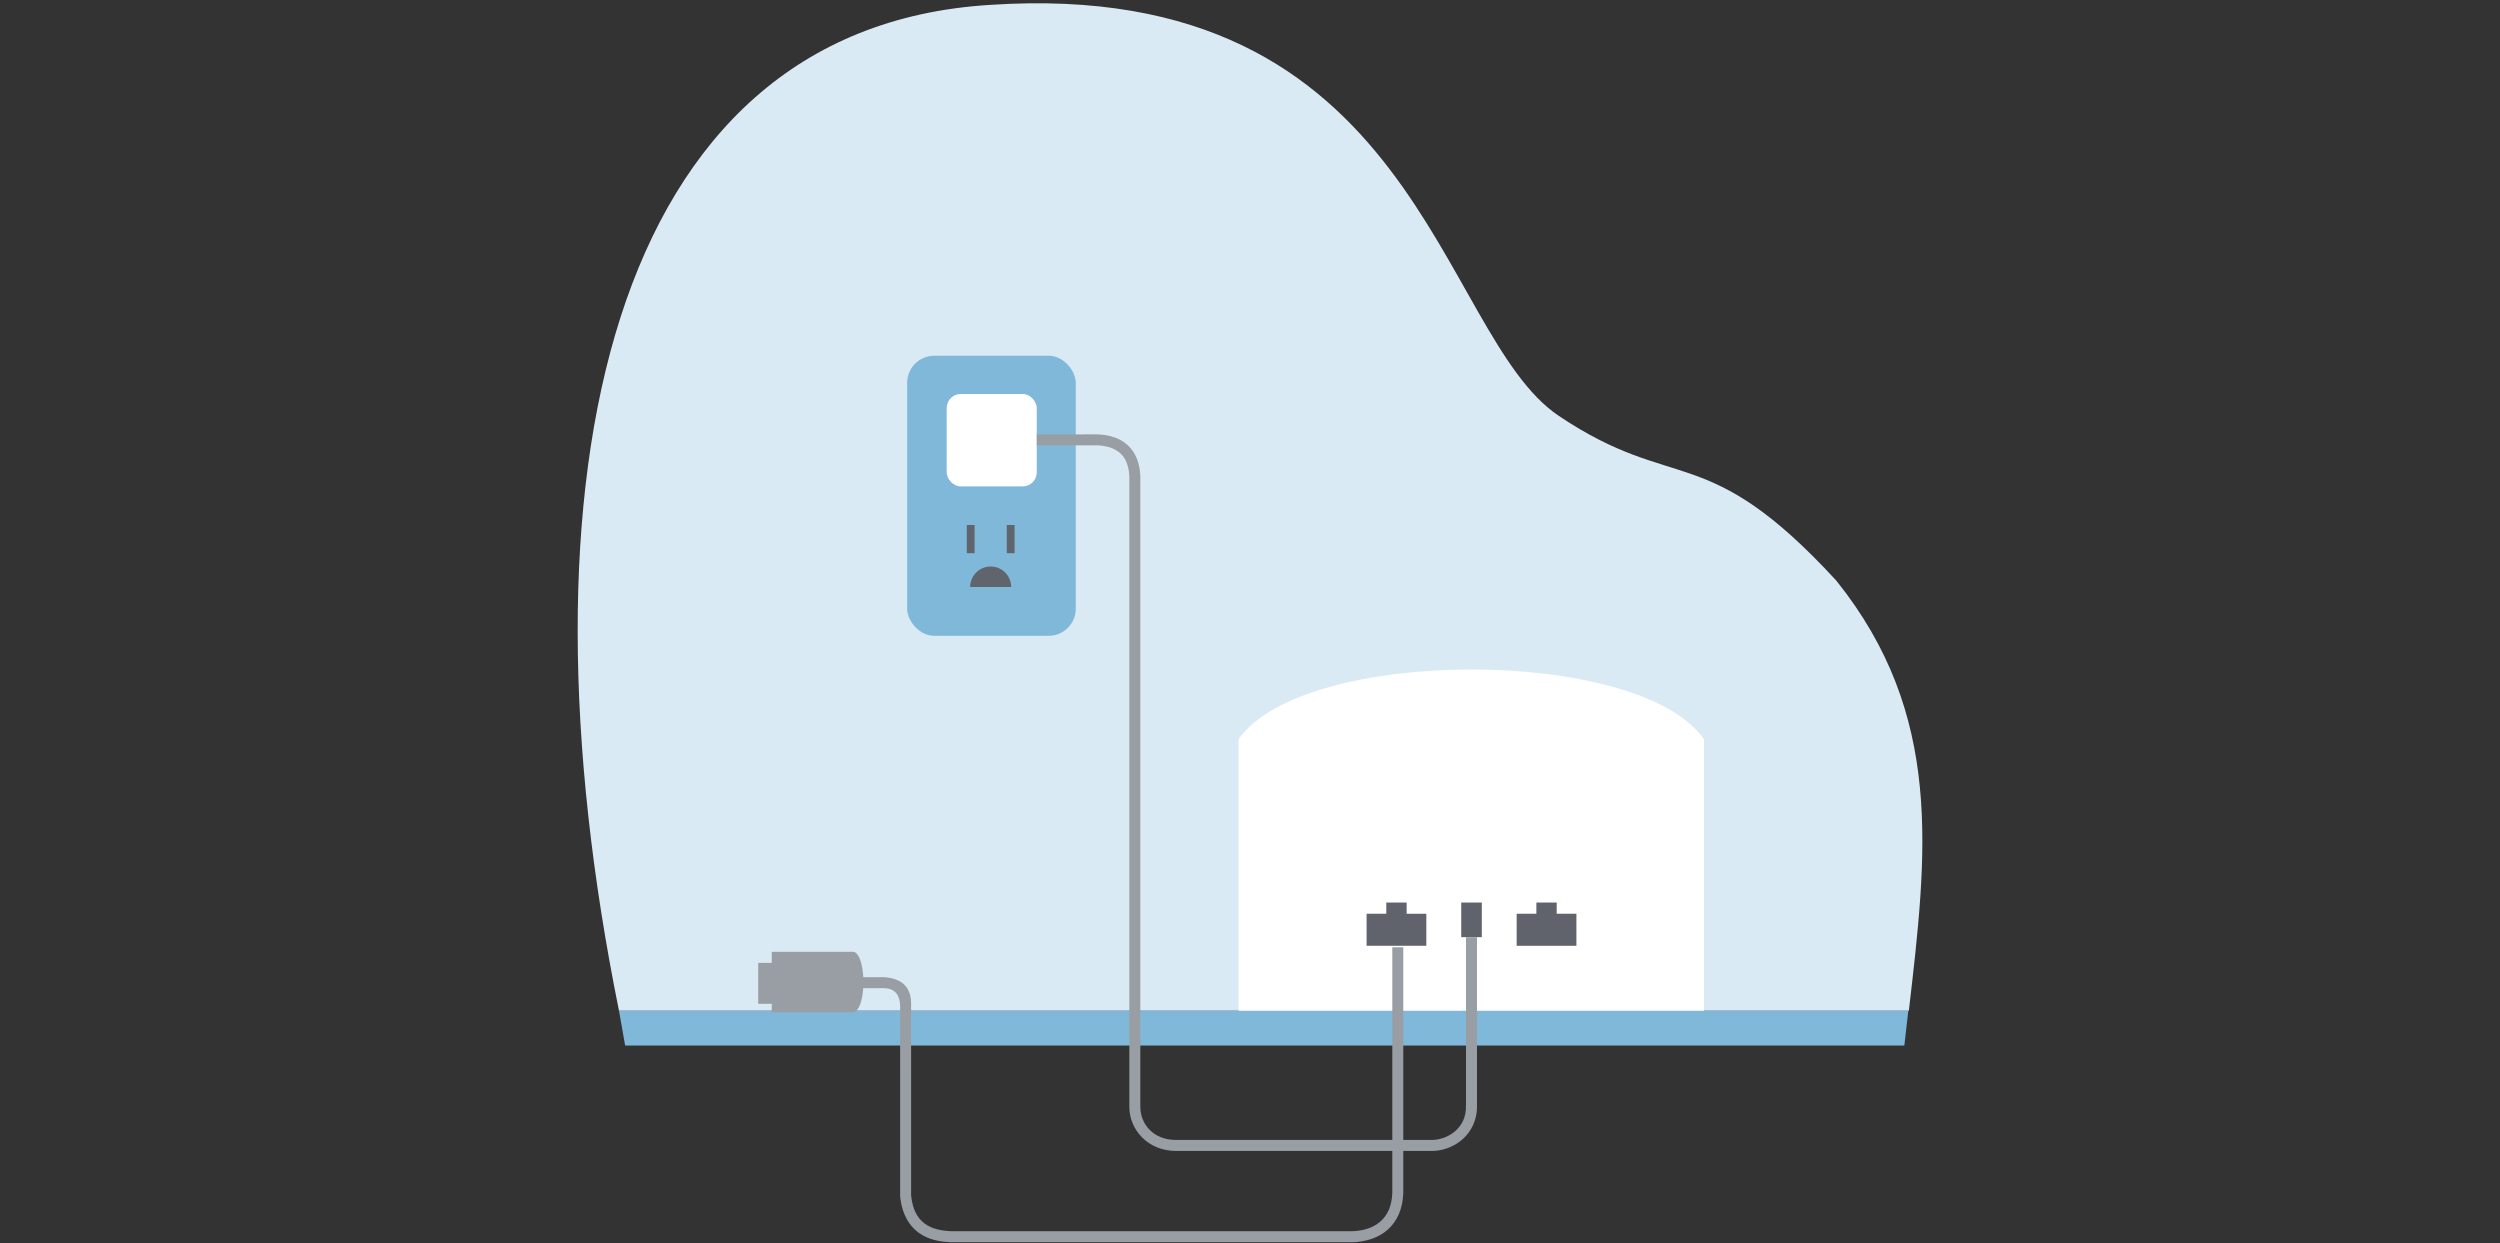 <?xml version="1.0" encoding="UTF-8" standalone="no"?>
<!-- Created with Inkscape (http://www.inkscape.org/) -->

<svg
   width="384"
   height="191"
   viewBox="0 0 101.6 50.535"
   version="1.1"
   id="svg872"
   inkscape:version="1.1 (c68e22c387, 2021-05-23)"
   sodipodi:docname="multiple-no.svg"
   xmlns:inkscape="http://www.inkscape.org/namespaces/inkscape"
   xmlns:sodipodi="http://sodipodi.sourceforge.net/DTD/sodipodi-0.dtd"
   xmlns="http://www.w3.org/2000/svg"
   xmlns:svg="http://www.w3.org/2000/svg">
  <rect x="0" y="0" width="101.6" height="50.535" fill="#333333" stroke="none"/>
  <sodipodi:namedview
     id="namedview874"
     pagecolor="#ffffff"
     bordercolor="#666666"
     borderopacity="1.0"
     inkscape:pageshadow="2"
     inkscape:pageopacity="0.0"
     inkscape:pagecheckerboard="0"
     inkscape:document-units="mm"
     showgrid="false"
     showguides="true"
     inkscape:guide-bbox="true"
     inkscape:snap-bbox="true"
     inkscape:bbox-paths="true"
     inkscape:bbox-nodes="true"
     inkscape:snap-bbox-edge-midpoints="true"
     inkscape:snap-bbox-midpoints="true"
     inkscape:object-paths="true"
     inkscape:snap-intersection-paths="true"
     inkscape:snap-smooth-nodes="true"
     inkscape:snap-midpoints="true"
     units="px"
     inkscape:zoom="2"
     inkscape:cx="80.25"
     inkscape:cy="99.25"
     inkscape:window-width="1600"
     inkscape:window-height="837"
     inkscape:window-x="-8"
     inkscape:window-y="-8"
     inkscape:window-maximized="1"
     inkscape:current-layer="layer1"
     inkscape:snap-global="true" />
  <defs
     id="defs869" />
  <g
     inkscape:label="Шар 1"
     inkscape:groupmode="layer"
     id="layer1">
    <g
       id="g847"
       transform="translate(23.212,-0.132)">
      <path
         id="rect43716"
         style="opacity:1;fill:#d9eaf4;fill-opacity:1;stroke-width:0"
         d="M 16.996,0.332 C 34.447,-0.841 35.183,13.708 40.139,17.034 c 4.743,3.183 5.974,0.931 11.276,6.694 4.388,5.472 3.688,11.095 2.949,17.48 H 1.944 C -2.432,19.614 1.458,1.305 16.996,0.332 Z"
         sodipodi:nodetypes="cscccc" />
      <path
         id="rect2294"
         style="opacity:1;fill:#80b8da;fill-opacity:1;stroke-width:0.27;stroke-linecap:round"
         d="M 1.944,41.208 H 54.342 l -0.161,1.415 H 2.194 Z"
         sodipodi:nodetypes="ccccc" />
      <rect
         style="opacity:1;fill:#80b8da;fill-opacity:1;stroke-width:0.263;stroke-linecap:round"
         id="rect3221"
         width="6.853"
         height="11.384"
         x="13.654"
         y="14.588"
         ry="1.104" />
      <rect
         style="opacity:1;fill:#ffffff;fill-opacity:1;stroke-width:0.633;stroke-linecap:round;stroke-miterlimit:4;stroke-dasharray:none"
         id="rect21923"
         width="3.66"
         height="3.757"
         x="15.262"
         y="16.143"
         ry="0.571" />
      <path
         id="rect22027"
         style="opacity:1;fill:#ffffff;fill-opacity:1;stroke-width:0.446;stroke-linecap:round"
         d="m 27.124,30.173 c 2.64,-3.777 16.277,-3.777 18.917,0 V 41.208 H 27.124 Z"
         sodipodi:nodetypes="ccccc" />
      <path
         id="rect20379"
         style="opacity:1;fill:#60636b;fill-opacity:1;stroke-width:0.446;stroke-linecap:round"
         d="m 33.127,36.811 v 0.455 H 32.326 V 38.568 h 1.214 1.214 V 37.267 H 33.954 V 36.811 h -0.414 z" />
      <path
         id="rect21553"
         style="opacity:1;fill:#60636b;fill-opacity:1;stroke-width:0.446;stroke-linecap:round"
         d="m 36.172,36.811 v 1.407 h 0.418 0.418 V 36.811 h -0.418 z" />
      <path
         style="color:#000000;opacity:1;fill:#989ea4;stroke-width:0.843;-inkscape-stroke:none"
         d="m 18.922,17.786 v 0.444 h 2.457 c 0.403,0.016 0.715,0.123 0.93,0.316 0.215,0.193 0.352,0.483 0.375,0.936 v 25.655 0.002 c 0.015,0.894 0.736,1.768 1.907,1.767 h 10.319 c 0.447,0.015 0.922,-0.138 1.292,-0.453 0.37,-0.315 0.627,-0.802 0.611,-1.412 V 38.219 H 36.366 v 6.831 0.003 c 0.013,0.483 -0.176,0.825 -0.454,1.061 -0.279,0.237 -0.654,0.356 -0.987,0.346 h -0.003 -10.33 c -0.956,4.92e-4 -1.45,-0.661 -1.461,-1.328 v -25.667 -0.007 c -0.027,-0.539 -0.21,-0.962 -0.523,-1.244 -0.313,-0.282 -0.737,-0.411 -1.21,-0.43 h -0.005 z"
         id="path21668" />
      <path
         id="path21703"
         style="color:#000000;opacity:1;fill:#989ea4;stroke-width:3.185;-inkscape-stroke:none"
         d="m 125.928,145.768 v 37.645 c -0.066,2.078 -0.757,3.471 -1.822,4.41 -1.066,0.94 -2.569,1.441 -4.336,1.492 H 58.229 c -0.948,-0.056 -2.364,-0.176 -3.564,-0.877 -1.197,-0.7 -2.251,-1.926 -2.531,-4.59 v -29.018 c 0.129,-2.94 -1.363,-4.241 -4.062,-4.475 h -3.273 c -0.105,-1.944 -0.606,-3.709 -1.486,-3.896 H 30.76 v 1.697 H 28.688 v 6.281 h 2.072 v 1.309 h 12.551 c 0.872,-0.228 1.357,-1.866 1.477,-3.705 h 3.283 c 1.717,0.101 2.367,1.158 2.377,2.789 v 29.135 l 0.006,0.043 c 0.319,3.094 1.746,4.936 3.359,5.879 1.614,0.943 3.342,1.05 4.316,1.107 l 0.025,0.006 h 61.652 0.012 c 2.059,-0.06 3.971,-0.656 5.4,-1.916 1.429,-1.26 2.317,-3.175 2.395,-5.617 v -0.012 -37.688 z"
         transform="scale(0.265)"
         sodipodi:nodetypes="ccsccscccccccccccccccccsccccscccc" />
      <path
         id="path21865"
         style="opacity:1;fill:#60636b;fill-opacity:1;stroke-width:0.446;stroke-linecap:round"
         d="m 40.052,36.811 v 0.455 h 0.801 V 38.568 h -1.214 -1.214 v -1.301 h 0.801 V 36.811 h 0.414 z" />
      <path
         id="path27790"
         style="fill:#60646c;stroke-width:0.46;stroke-linecap:round"
         d="m 16.078,21.468 h 0.318 v 1.146 h -0.318 z" />
      <path
         id="path27792"
         style="fill:#60646c;stroke-width:0.46;stroke-linecap:round"
         d="m 17.703,21.468 h 0.318 v 1.146 h -0.318 z" />
      <path
         id="path27794"
         style="fill:#60646c;stroke-width:0.529;stroke-linecap:round"
         d="m 17.049,23.155 a 0.832,0.832 0 0 0 -0.832,0.832 h 1.664 a 0.832,0.832 0 0 0 -0.832,-0.832 z" />
    </g>
  </g>
</svg>
